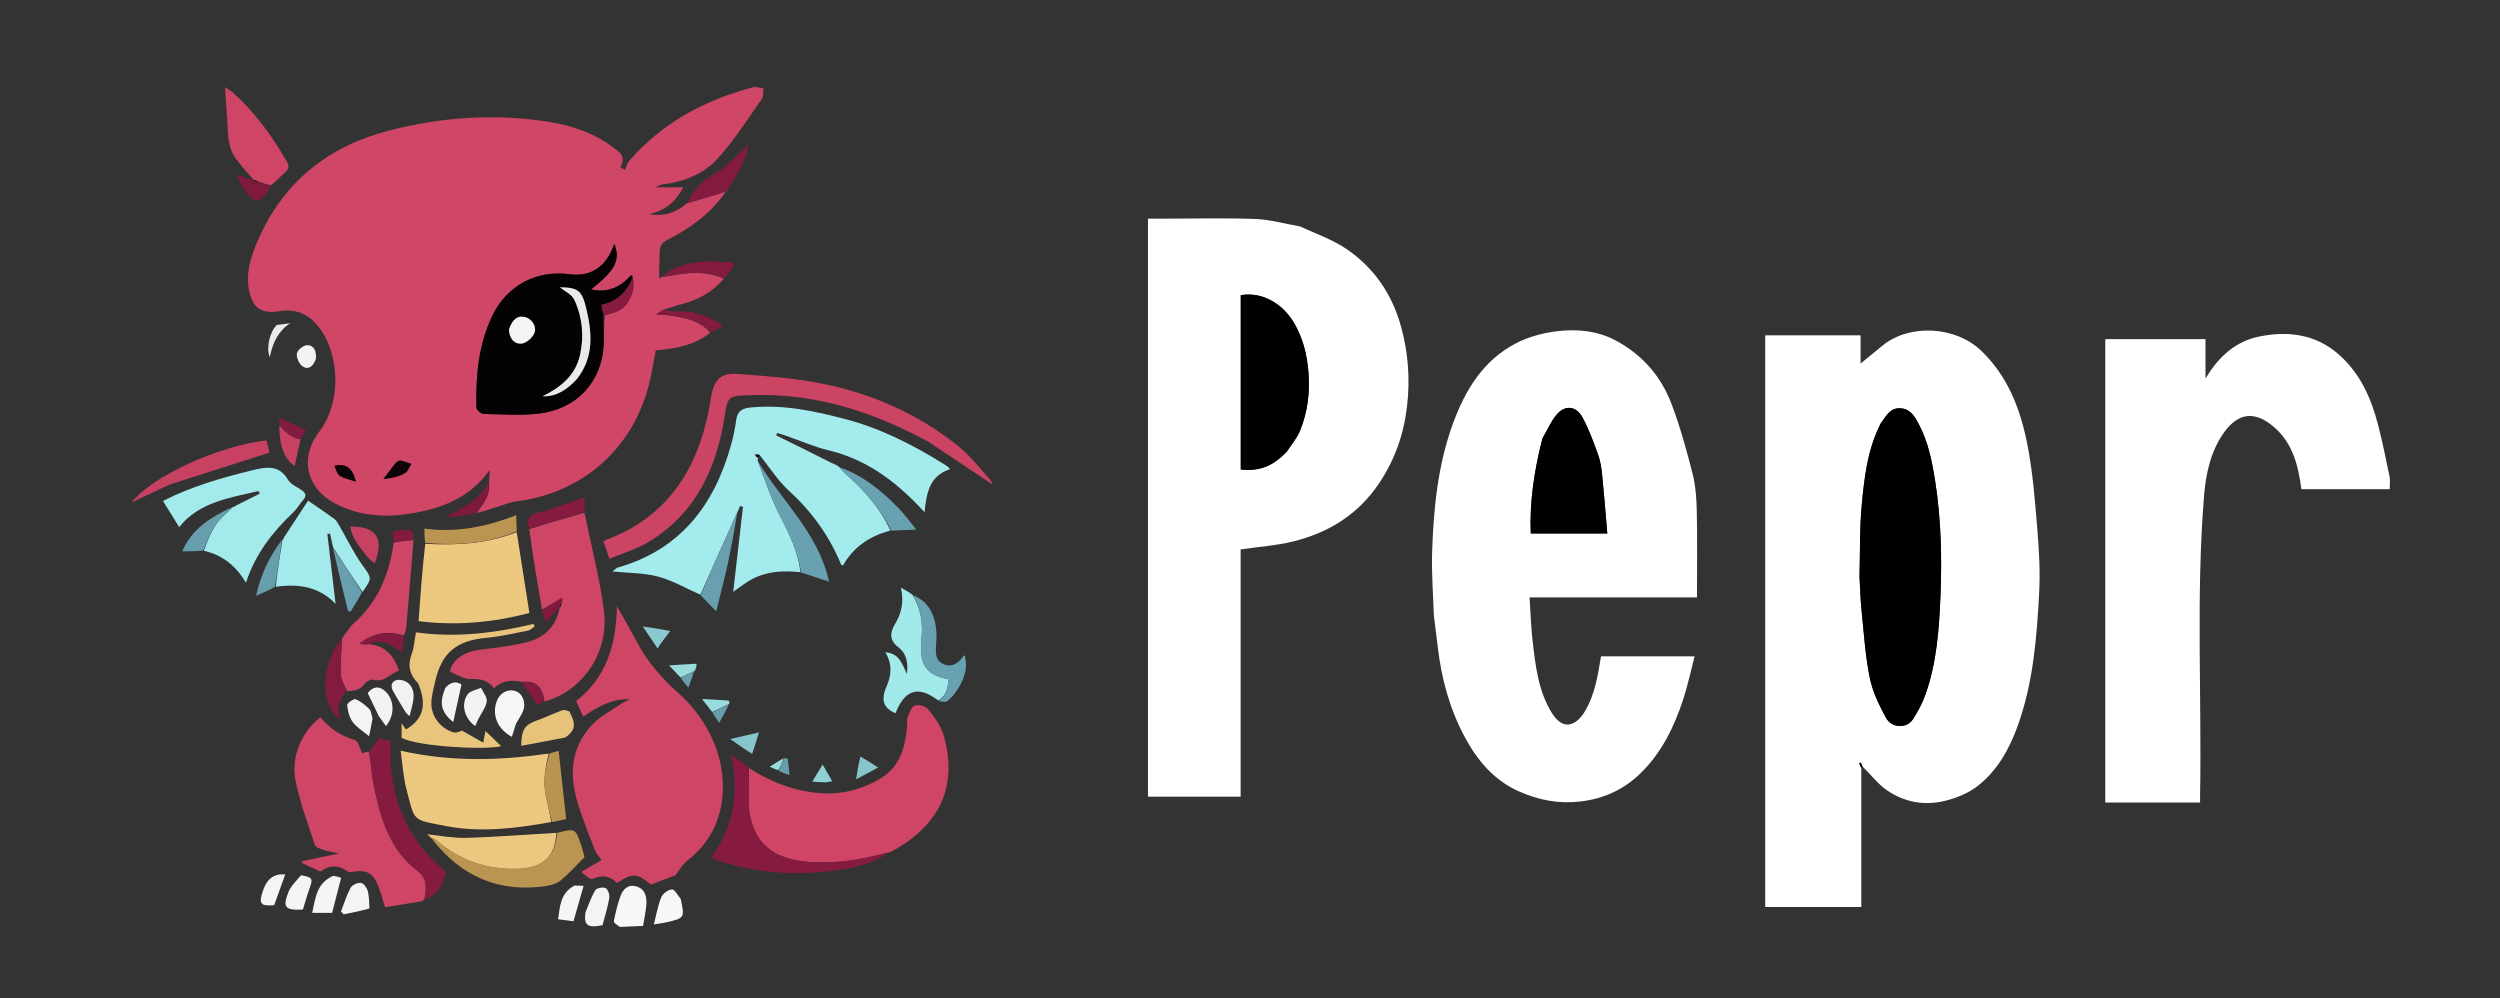 <svg version="1.1" id="Layer_1" xmlns="http://www.w3.org/2000/svg" xmlns:xlink="http://www.w3.org/1999/xlink" x="0px" y="0px"
	 width="100%" viewBox="0 0 1292 516"  xml:space="preserve">
<rect x="0" y="0" width="1292" height="516" fill="#333333" stroke="none"/>
<path fill="#D04667" opacity="1" stroke="none"
	d="
M252.764,248.812
	C252.858,247.16 252.951,245.508 253.101,242.861
	C242.672,257.563 227.917,262.868 211.991,265.43
	C198.625,267.581 185.426,266.646 173.095,260.153
	C158.21,252.314 154.691,236.371 164.963,223.14
	C176.496,208.285 176.018,182.533 163.934,168.024
	C158.806,161.866 152.254,159.561 144.382,160.816
	C135.023,162.309 130.602,159.262 128.711,150.021
	C126.918,141.263 129.506,133.168 132.818,125.307
	C145.773,94.552 169.236,75.676 201.009,67.475
	C228.303,60.429 256.179,58.496 284.198,63.092
	C295.947,65.019 307.083,68.792 316.793,76.074
	C320.211,78.637 323.751,80.922 320.549,86.296
	C321.342,86.8 322.136,87.305 322.929,87.809
	C323.694,86.196 324.143,84.309 325.271,83.013
	C342.365,63.376 364.235,51.687 389.093,45.137
	C390.764,44.697 392.759,45.485 394.603,45.702
	C394.323,47.565 394.637,49.847 393.666,51.223
	C386.401,61.515 379.587,72.261 371.226,81.606
	C364.024,89.655 353.937,93.846 342.983,95.231
	C341.578,95.409 340.21,95.884 338.938,96.824
	C343.383,96.824 347.828,96.824 353.066,96.824
	C349.26,104.165 344.024,108.804 335.437,110.585
	C343.31,112.14 349.156,109.87 355.008,105.09
	C362.188,102.981 368.655,101.003 375.122,99.024
	C367.519,110.09 357.047,117.764 345.292,123.765
	C342.24,125.322 340.818,126.97 340.894,130.496
	C340.989,134.912 340.4,139.342 340.719,143.775
	C341.557,143.525 341.782,143.264 342.007,143.004
	C342.007,143.004 342,143 342.428,143.037
	C344.327,142.852 345.812,142.7 347.266,142.399
	C356.356,140.516 365.349,140.113 374.089,144.008
	C368.527,150.533 361.531,154.705 353.265,156.893
	C350.068,157.738 346.947,158.871 343.083,160.02
	C341.662,160.705 340.949,161.243 339.141,162.607
	C342.325,162.774 344.257,162.715 346.137,163.001
	C353.856,164.176 361.568,165.434 366.984,171.98
	C358.801,178.503 349.036,180.215 338.899,181.073
	C337.626,187.443 336.718,193.833 335.052,200.02
	C326.235,232.776 300.243,255.064 266.552,259.162
	C263.961,259.477 261.444,260.506 258.927,261.31
	C254.819,262.62 250.74,264.017 246.383,265.115
	C250.016,260.203 253.679,255.456 252.764,248.812
M327.002,143.29
	C326.914,142.984 326.896,142.62 326.708,142.398
	C326.606,142.277 326.096,142.292 325.974,142.428
	C320.518,148.516 314.004,151.468 305.444,149.577
	C318.116,139.522 320.738,134.298 317.448,126.017
	C313.685,137.543 305.554,143.177 294.748,141.747
	C277.334,139.442 262.175,147.299 254.525,163.041
	C247.215,178.082 245.848,194.296 246.234,210.708
	C246.26,211.852 248.636,213.877 249.953,213.905
	C259.718,214.108 269.618,214.878 279.235,213.624
	C296.627,211.355 308.833,199.464 311.495,182.892
	C312.537,176.407 311.763,169.63 312.609,162.942
	C314.961,162.185 317.441,161.689 319.641,160.618
	C325.211,157.908 328.697,149.727 327.002,143.29
M204.626,239.038
	C202.464,241.875 200.301,244.713 198.139,247.55
	C202.608,247.138 206.11,246.251 209.17,244.563
	C210.716,243.711 211.463,241.409 212.571,239.762
	C210.73,239.149 208.912,238.451 207.036,237.98
	C206.523,237.851 205.839,238.407 204.626,239.038
M172.708,240.902
	C173.675,242.629 174.231,245.011 175.703,245.931
	C178.051,247.399 181.008,247.895 183.907,248.87
	C182.064,241.787 179.103,239.507 172.708,240.902
M320.226,87.474
	C320.441,87.488 320.655,87.502 320.87,87.515
	C320.771,87.384 320.671,87.254 320.226,87.474
z"/>
<path fill="#FFFFFF" opacity="1" stroke="none"
	d="
M961.919,397.075
	C961.919,420.872 961.919,444.669 961.919,468.732
	C945.341,468.732 928.939,468.732 912.268,468.732
	C912.268,370.36 912.268,271.977 912.268,173.298
	C928.597,173.298 945,173.298 961.544,173.298
	C961.544,179.02 961.544,184.834 961.544,187.883
	C964.176,185.731 968.523,182.182 972.865,178.626
	C986.877,167.151 1010.635,168.601 1023.762,181.142
	C1037.771,194.523 1044.209,211.648 1047.768,229.82
	C1050.577,244.162 1051.673,258.878 1052.888,273.481
	C1053.791,284.349 1054.416,295.342 1053.844,306.21
	C1052.635,329.229 1050.828,352.225 1043.053,374.269
	C1038.64,386.779 1032.414,398.18 1021.863,406.331
	C1017.216,409.921 1011.23,412.352 1005.473,413.806
	C994.701,416.524 984.123,414.682 974.971,408.266
	C970.514,405.142 967.048,400.603 962.662,396.224
	C962.028,395.202 961.866,394.661 961.703,394.12
	C961.41,394.224 961.118,394.328 960.825,394.432
	C961.19,395.313 961.554,396.194 961.919,397.075
M961,298.494
	C961.333,304.075 961.468,309.677 962.04,315.234
	C963.239,326.893 963.962,338.669 966.258,350.121
	C967.704,357.331 971.087,364.344 974.64,370.88
	C977.67,376.455 985.457,376.616 988.636,371.663
	C991.129,367.779 993.363,363.601 994.926,359.269
	C1000.902,342.72 1002.116,325.288 1002.827,307.974
	C1003.638,288.215 1003.176,268.426 1000.106,248.758
	C998.505,238.506 996.54,228.478 991.65,219.249
	C989.624,215.425 987.498,211.473 982.445,211.018
	C976.779,210.507 974.76,215.098 972.073,218.685
	C971.601,219.314 971.36,220.116 971.015,220.839
	C964.989,233.466 963.467,247.186 962.173,260.783
	C961.016,272.948 961.333,285.253 961,298.494
z"/>
<path fill="#FFFFFF" opacity="1" stroke="none"
	d="
M671.839,117.016
	C680.174,120.857 688.693,123.799 695.885,128.691
	C710.016,138.303 719.337,151.894 723.965,168.445
	C727.737,181.933 728.786,195.542 727.2,209.62
	C725.53,224.435 720.839,237.743 712.541,250.019
	C701.737,266.002 686.461,275.389 668.14,279.858
	C659.497,281.966 650.488,282.575 641.154,283.934
	C641.154,325.968 641.154,368.707 641.154,411.722
	C625.027,411.722 609.289,411.722 593.275,411.722
	C593.275,312.359 593.275,212.962 593.275,113.001
	C596.473,113.001 599.745,113.001 603.018,113.001
	C618.349,113.001 633.697,112.58 649.005,113.181
	C656.516,113.475 663.952,115.666 671.839,117.016
M665.012,233.48
	C667.34,229.844 670.281,226.456 671.875,222.522
	C675.782,212.878 677.047,202.849 676.195,192.297
	C675.476,183.393 673.472,175.224 669.101,167.477
	C663.002,156.667 651.932,150.623 641.223,152.579
	C641.223,182.614 641.223,212.649 641.223,242.663
	C651.015,243.543 657.319,241.169 665.012,233.48
z"/>
<path fill="#FFFFFF" opacity="1" stroke="none"
	d="
M741.001,317.897
	C740.667,306.837 739.778,296.235 740.115,285.672
	C740.841,262.899 743.024,240.289 750.984,218.645
	C757.325,201.404 766.573,186.236 783.326,177.482
	C789.698,174.152 797.135,172.137 804.304,171.227
	C814.872,169.885 825.587,170.881 835.241,176.08
	C848.778,183.371 858.458,194.518 863.843,208.75
	C868.254,220.406 871.593,232.512 874.675,244.606
	C876.271,250.868 876.763,257.526 876.901,264.023
	C877.214,278.764 876.999,293.517 876.999,308.721
	C848.881,308.721 819.818,308.721 790.484,308.721
	C791.01,316.611 791.2,324.068 792.067,331.445
	C793.57,344.244 794.991,357.15 802.011,368.47
	C808.198,378.448 815.104,374.407 819.195,367.433
	C824.304,358.723 825.761,349.068 827.405,339.197
	C843.097,339.197 858.863,339.197 875.765,339.197
	C873.778,346.824 872.246,354.171 869.934,361.263
	C865.288,375.513 858.833,388.858 847.933,399.524
	C839.357,407.917 829.179,412.678 817.057,414.172
	C805.693,415.573 795.281,413.533 785.044,409.019
	C772.148,403.334 763.585,393.1 757.15,381.208
	C749.193,366.502 744.856,350.505 742.985,333.866
	C742.403,328.692 741.666,323.536 741.001,317.897
M797.03,226.765
	C792.937,242.874 790.431,259.157 791.102,275.693
	C804.373,275.693 817.101,275.693 830.656,275.693
	C829.748,265.206 828.977,255.085 827.942,244.99
	C827.582,241.482 826.97,237.894 825.768,234.6
	C823.423,228.177 821.056,221.677 817.809,215.691
	C814.59,209.756 808.863,209.165 804.544,214.197
	C801.585,217.643 799.763,222.066 797.03,226.765
z"/>
<path fill="#FFFFFF" opacity="1" stroke="none"
	d="
M1088,407.933
	C1088,330.144 1088,252.849 1088,175.277
	C1105.308,175.277 1122.378,175.277 1139.798,175.277
	C1139.798,181.642 1139.798,188.052 1139.798,195.685
	C1146.7,184.01 1155.636,176.294 1167.799,173.868
	C1182.341,170.968 1196.428,172.65 1208.228,182.799
	C1219.469,192.468 1225.323,205.39 1228.945,219.395
	C1231.241,228.275 1233.068,237.281 1234.918,246.269
	C1235.337,248.302 1234.98,250.496 1234.98,252.804
	C1219.534,252.804 1204.445,252.804 1189.38,252.804
	C1187.711,240.6 1184.95,229.067 1175.164,220.66
	C1164.892,211.835 1156.472,213.714 1149.492,223.349
	C1142.59,232.877 1140.016,244.454 1139.067,256.081
	C1134.844,307.851 1137.91,359.732 1137.001,411.556
	C1136.984,412.528 1136.999,413.5 1136.999,414.735
	C1120.668,414.735 1104.598,414.735 1088,414.735
	C1088,412.636 1088,410.531 1088,407.933
z"/>
<path fill="#CF4566" opacity="1" stroke="none"
	d="
M300.396,450.645
	C304.338,448.232 308.028,446.097 310.918,444.425
	C309.979,443.073 308.195,441.284 307.336,439.127
	C304.446,431.871 301.712,424.542 299.237,417.135
	C294.191,402.031 294.3,387.333 305.597,374.957
	C309.947,370.191 316.154,367.103 321.584,363.35
	C322.729,362.558 324.172,362.197 325.347,361.321
	C316.296,361.128 308.798,365.132 301.411,370.404
	C300.134,367.579 298.994,365.058 297.743,362.292
	C313.323,350.094 318.477,333.379 318.814,313.184
	C322.746,320.237 326.051,325.936 329.136,331.752
	C334.603,342.056 342.13,350.676 350.769,358.356
	C370.159,375.593 378.283,401.557 370.903,423.223
	C367.857,432.166 362.411,439.281 354.883,445.011
	C352.681,446.687 351.305,449.451 349.042,452.372
	C345.956,453.538 341.536,455.208 336.444,457.132
	C329.159,451.223 327.023,451 318.867,456.295
	C315.272,452.728 311.274,451.942 306.283,454.205
	C304.997,454.788 302.23,452.105 300.396,450.645
z"/>
<path fill="#A3EBEC" opacity="1" stroke="none"
	d="
M361.947,307.352
	C354.713,304.151 347.724,300.05 340.177,298.007
	C332.912,296.04 325.071,296.2 316.483,295.323
	C317.979,294.211 318.525,293.531 319.208,293.336
	C351.642,284.09 369.143,261.04 377.821,229.888
	C378.977,225.736 379.885,221.477 380.444,217.206
	C381.023,212.788 383.205,211.074 387.597,210.623
	C404.503,208.889 420.722,212.356 436.865,216.588
	C455.217,221.399 471.878,229.94 487.89,239.889
	C488.732,240.412 489.545,240.991 490.324,241.604
	C490.557,241.788 490.629,242.176 490.816,242.554
	C480.291,245.942 478.867,254.847 477.787,264.662
	C476.567,263.379 475.647,262.401 474.717,261.434
	C461.706,247.901 447.033,237.228 428.309,232.754
	C420.764,230.952 413.557,227.741 406.189,225.191
	C404.683,224.669 403.147,224.238 401.624,223.766
	C401.447,224.175 401.27,224.585 401.094,224.995
	C410.499,229.611 419.904,234.226 429.754,239.236
	C430.527,239.708 430.856,239.786 431.184,239.864
	C431.924,240.183 432.664,240.503 433.678,241.341
	C435.109,242.995 436.223,244.18 437.433,245.256
	C446.751,253.538 454.976,262.671 460.146,274.205
	C449.614,277.009 441.076,282.55 435.678,292.253
	C435.214,292.03 434.772,291.965 434.685,291.754
	C428.582,276.929 419.502,264.351 407.603,253.5
	C402.028,248.416 397.879,241.768 392.702,235.296
	C391.566,234.814 390.812,234.864 390.075,235.174
	C390.344,235.646 390.597,235.859 391.019,236.202
	C391.188,236.332 391.605,236.419 391.605,236.419
	C391.672,236.77 391.739,237.121 391.572,237.953
	C395.281,248.009 398.579,257.92 403.348,267.064
	C408.133,276.237 412.469,285.35 413.664,295.716
	C405.301,294.843 397.007,295.101 389.364,298.946
	C385.454,300.913 381.999,303.784 378.921,305.855
	C380.548,291.702 382.265,276.772 383.981,261.842
	C383.434,261.751 382.886,261.66 382.339,261.569
	C382.091,262.405 381.842,263.24 381.157,264.583
	C374.462,279.177 368.204,293.264 361.947,307.352
z"/>
<path fill="#D04566" opacity="1" stroke="none"
	d="
M460.959,439.935
	C460.489,440.211 460.018,440.487 459.043,440.556
	C444.518,444.485 430.442,446.8 415.618,445.182
	C399.645,443.438 389.961,435.892 387.402,420.323
	C386.551,415.143 387.053,409.738 386.983,404.435
	C386.95,401.926 387.028,399.415 387.056,396.905
	C397.212,403.559 408.238,407.955 420.307,409.547
	C432.788,411.193 444.444,408.736 455.204,402.187
	C465.685,395.809 467.974,385.393 468.832,374.299
	C468.922,373.139 468.559,371.818 468.998,370.837
	C470.001,368.591 470.92,365.397 472.716,364.67
	C474.553,363.926 478.384,364.898 479.607,366.469
	C482.902,370.705 486.438,375.342 487.815,380.384
	C494.706,405.619 486.57,424.943 463.022,438.837
	C461.92,439.279 461.439,439.607 460.959,439.935
z"/>
<path fill="#CF4566" opacity="1" stroke="none"
	d="
M269.623,352.415
	C264.52,351.357 259.664,351.508 255.274,355.69
	C252.183,351.503 248.149,350.681 243.057,350.926
	C239.674,351.088 236.161,348.541 232.553,347.147
	C233.518,341.239 239.5,336.82 247.816,335.801
	C256.036,334.793 264.335,333.849 272.343,331.847
	C281.094,329.658 287.225,324.005 289.17,314.382
	C289.03,313.999 289.026,314.062 289.357,314.006
	C289.815,313.295 289.941,312.642 290.319,311.785
	C291.215,308.678 290.319,308.867 288.259,310.239
	C285.643,311.982 282.812,313.402 280.074,314.961
	C277.741,301.284 275.407,287.606 273.524,273.473
	C283.326,270.338 292.677,267.658 302.028,264.977
	C305.474,281.867 309.937,298.627 312.111,315.679
	C314.847,337.139 301.196,357.108 281.414,362.558
	C280.487,354.771 276.649,351.509 269.623,352.415
z"/>
<path fill="#CF4566" opacity="1" stroke="none"
	d="
M217.912,465.811
	C211.591,466.828 205.27,467.846 199.033,468.85
	C197.489,464.131 196.568,460.274 194.983,456.714
	C192.465,451.061 188.954,449.468 182.96,450.458
	C181.89,450.635 180.452,450.886 179.708,450.36
	C174.668,446.798 169.817,447.102 165.585,450.466
	C162.239,448.902 159.359,447.556 156.479,446.209
	C156.33,445.838 156.181,445.467 156.031,445.096
	C162.344,443.762 168.657,442.428 175.237,441.038
	C172.463,440.432 169.532,439.98 166.733,439.105
	C165.21,438.629 163.037,437.717 162.65,436.519
	C159.041,425.353 154.826,414.26 152.631,402.793
	C150.299,390.604 156.446,377.427 165.608,370.743
	C170.319,376.413 176.156,380.357 183.449,382.427
	C185.099,382.895 185.836,386.582 187.268,389.312
	C187.764,389.107 189.035,388.583 190.668,388.4
	C191.695,394.33 191.983,399.995 193.096,405.493
	C196.529,422.439 201.142,439.027 215.8,450.113
	C220.292,453.51 220.331,457.3 219.841,461.812
	C219.718,462.946 219.407,464.059 219.183,465.181
	C219.183,465.181 219.171,465.073 218.901,465.098
	C218.391,465.352 218.152,465.581 217.912,465.811
z"/>
<path fill="#EDC880" opacity="1" stroke="none"
	d="
M284.952,424.814
	C266.883,428.075 248.666,430.403 230.464,426.904
	C212.618,423.474 214.526,424.698 210.085,408.049
	C208.401,401.74 208.073,395.069 207.038,387.955
	C232.984,393.806 258.053,393.136 283.581,389.438
	C281.668,396.85 280.612,403.965 282.094,411.293
	C283.007,415.808 283.996,420.308 284.952,424.814
z"/>
<path fill="#CC4464" opacity="1" stroke="none"
	d="
M479.7,228.229
	C456.304,215.588 432.032,206.786 405.734,204.586
	C398.129,203.949 390.423,204.058 382.788,204.392
	C376.91,204.65 375.744,206.758 374.913,212.582
	C370.898,240.744 360.279,265.195 334.624,280.406
	C328.724,283.904 321.916,285.869 314.976,288.77
	C313.732,285.203 312.826,282.603 311.784,279.616
	C314.517,278.484 317.106,277.516 319.609,276.361
	C346.392,263.99 359.937,241.768 365.918,213.96
	C366.616,210.712 367.018,207.401 367.652,204.137
	C369.198,196.186 372.637,192.667 381.069,193.262
	C395.637,194.291 410.328,195.38 424.614,198.223
	C450.553,203.383 474.459,213.882 495.214,230.523
	C501.372,235.46 506.288,241.959 511.673,247.833
	C512.472,248.705 512.721,250.081 512.837,250.344
	C502.202,243.227 491.118,235.809 479.7,228.229
z"/>
<path fill="#EDC980" opacity="1" stroke="none"
	d="
M267.027,274.985
	C269.187,288.733 271.347,302.481 273.593,316.778
	C255.122,321.651 236.022,323.507 216.295,321.023
	C217.267,307.693 218.227,294.529 219.763,281.053
	C236.285,281.939 251.97,281.011 267.027,274.985
z"/>
<path fill="#A2EAEB" opacity="1" stroke="none"
	d="
M120.1,262.19
	C120.1,262.19 120.414,261.959 120.869,261.949
	C121.572,261.695 121.822,261.452 122.071,261.209
	C126.127,259.183 130.182,257.157 134.238,255.132
	C134.013,254.677 133.789,254.221 133.565,253.766
	C118.632,257.336 103.035,259.378 92.601,272.407
	C89.802,267.895 87.089,263.521 84.233,258.916
	C98.41,251.591 114.378,246.926 130.643,242.971
	C137.897,241.208 144.268,240.176 148.913,248.042
	C150.304,250.398 153.587,251.639 156.01,253.382
	C157.935,254.767 158.588,256.218 156.753,258.287
	C154.885,260.395 153.502,262.978 151.473,264.893
	C140.843,274.919 132.054,286.184 127.114,301.098
	C121.779,292.35 115.07,286.881 105.331,284.625
	C107.139,279.703 108.975,274.999 111.727,270.911
	C113.944,267.617 117.268,265.069 120.1,262.19
z"/>
<path fill="#CE4566" opacity="1" stroke="none"
	d="
M213.746,279.135
	C212.492,294.193 211.248,309.253 209.961,324.308
	C209.85,325.611 209.451,326.888 208.695,328.427
	C200.257,325.726 193.124,327.167 185.628,332.642
	C187.362,332.882 187.999,333.032 188.638,333.043
	C189.452,333.056 190.269,332.956 191.085,332.905
	C199.154,333.917 203.688,338.833 206.164,346.629
	C201.663,347.989 198.785,352.873 193.073,351.305
	C191.734,350.937 189.142,352.187 188.317,353.463
	C186.225,356.703 183.134,357.054 179.482,357.176
	C178.008,354.08 176.2,351.363 176.103,348.586
	C175.885,342.342 176.516,336.068 176.801,329.807
	C178.792,327.229 180.439,324.263 182.832,322.137
	C195.249,311.11 201.148,297.011 203.456,280.42
	C207.218,279.694 210.482,279.414 213.746,279.135
z"/>
<path fill="#A2EAEB" opacity="1" stroke="none"
	d="
M146.763,277.714
	C151.02,271.232 155.277,264.749 159.22,258.744
	C163.751,261.865 168.287,264.889 172.691,268.094
	C173.755,268.869 174.509,270.17 175.194,271.351
	C179.168,278.197 182.574,285.439 187.146,291.854
	C192.119,298.832 192.582,298.502 187.371,305.955
	C182.054,298.171 177.108,290.56 172.162,282.949
	C171.622,280.559 171.083,278.169 170.544,275.779
	C170.09,275.835 169.636,275.89 169.182,275.946
	C170.592,287.93 172.003,299.914 173.439,312.116
	C165.061,303.268 154.506,301.551 142.529,303.242
	C143.401,294.877 144.683,286.918 145.965,278.96
	C145.965,278.96 146.001,278.998 146.249,278.887
	C146.586,278.422 146.674,278.068 146.763,277.714
z"/>
<path fill="#E8C47D" opacity="1" stroke="none"
	d="
M216.107,353.185
	C211.597,348.584 210.556,343.799 212.766,337.963
	C214.037,334.606 214.202,330.831 214.946,326.803
	C235.6,329.649 255.765,327.261 275.754,322.421
	C275.946,322.852 276.138,323.283 276.33,323.714
	C275.207,324.459 274.17,325.64 272.948,325.88
	C265.794,327.285 258.643,328.971 251.407,329.628
	C235.882,331.035 228.231,337.258 224.855,352.352
	C224.028,356.052 222.938,359.814 222.932,363.55
	C222.92,370.566 228.013,376.786 234.734,378.569
	C235.864,378.868 237.305,377.993 238.794,377.611
	C241.772,379.294 245.446,381.371 249.738,383.798
	C250.33,380.661 250.739,378.493 250.878,377.756
	C253.458,380.247 256.509,383.194 259.023,385.621
	C250.378,387.778 215.948,385.758 207.536,381.333
	C207.536,379.235 207.536,377.117 207.536,373.798
	C208.709,375.458 209.245,376.217 209.787,376.974
	C218.756,371.702 220.799,364.373 216.107,353.185
z"/>
<path fill="#861A40" opacity="1" stroke="none"
	d="
M386.868,396.631
	C387.028,399.415 386.95,401.926 386.983,404.435
	C387.053,409.738 386.551,415.143 387.402,420.323
	C389.961,435.892 399.645,443.438 415.618,445.182
	C430.442,446.8 444.518,444.485 458.766,440.587
	C451.003,446.843 441.39,448.405 431.983,449.761
	C412.718,452.536 393.551,451.452 374.766,445.951
	C372.44,445.27 370.201,444.297 367.387,443.262
	C379.227,427.137 382.136,409.697 377.86,390.1
	C381.225,392.487 383.952,394.423 386.868,396.631
z"/>
<path fill="#A2E9EA" opacity="1" stroke="none"
	d="
M484.98,362.026
	C484.161,361.47 483.351,360.901 482.521,360.36
	C473.642,354.575 467.186,357.273 462.807,368.593
	C456.68,366.021 455.085,361.845 458.079,355.036
	C460.7,349.073 461.265,343.303 457.555,337.134
	C464.387,337.491 466.153,342.706 468.713,348.351
	C469.401,342.238 468.323,337.507 464.294,334.525
	C459.455,330.943 460.021,326.678 462.384,322.791
	C465.865,317.065 467.274,311.266 465.584,303.698
	C468.019,305.042 469.657,305.946 471.578,307.417
	C476.044,314.895 477.042,322.206 476.195,330.302
	C474.91,342.598 478.139,348.861 489.939,350.942
	C490.254,355.513 489.045,359.383 484.98,362.026
z"/>
<path fill="#861A41" opacity="1" stroke="none"
	d="
M219.547,465.189
	C219.407,464.059 219.718,462.946 219.841,461.812
	C220.331,457.3 220.292,453.51 215.8,450.113
	C201.142,439.027 196.529,422.439 193.096,405.493
	C191.983,399.995 191.695,394.33 191.012,388.306
	C192.823,385.55 194.652,383.228 195.967,381.558
	C197.959,382.054 199.655,382.477 201.847,383.023
	C200.453,410.253 209.47,433.584 230.738,450.786
	C229.196,454.349 228.332,457.698 226.438,460.297
	C224.906,462.399 222.133,463.597 219.547,465.189
z"/>
<path fill="#CE4565" opacity="1" stroke="none"
	d="
M131.093,92.947
	C127.917,89.186 124.439,85.635 121.635,81.614
	C117.088,75.095 117.941,67.285 117.291,59.877
	C116.895,55.353 116.668,50.814 116.283,45.041
	C118.378,46.474 119.468,47.058 120.364,47.858
	C131.805,58.057 140.618,70.307 148.252,83.499
	C149.58,85.794 149.386,87.308 147.364,89.051
	C144.977,91.107 142.892,93.513 140.069,95.786
	C137.496,95.205 135.531,94.605 133.314,93.733
	C132.378,93.284 131.692,93.108 131.023,92.964
	C131.04,92.996 131.093,92.947 131.093,92.947
z"/>
<path fill="#BA9552" opacity="1" stroke="none"
	d="
M287.883,430.445
	C297.336,428.03 297.371,428.019 300.452,437.093
	C301.238,439.409 301.731,441.824 302.044,443.004
	C297.495,447.533 293.913,451.601 289.78,454.998
	C287.773,456.648 284.807,457.54 282.152,457.926
	C257.77,461.471 238.217,452.898 223.227,433.512
	C224.225,433.517 225.038,433.788 225.637,434.306
	C237.598,444.639 251.511,449.444 267.256,448.98
	C280.557,448.588 286.957,442.786 287.883,430.445
z"/>
<path fill="#ECC77F" opacity="1" stroke="none"
	d="
M287.492,430.416
	C286.957,442.786 280.557,448.588 267.256,448.98
	C251.511,449.444 237.598,444.639 225.637,434.306
	C225.038,433.788 224.225,433.517 223.159,433.181
	C222.805,433.233 222.827,433.213 222.796,432.932
	C222.457,432.461 222.15,432.272 221.842,432.083
	C221.516,431.963 221.277,431.747 220.993,431.272
	C220.861,431.108 220.866,431.187 220.866,431.187
	C227.592,431.846 234.34,433.223 241.04,433.019
	C256.406,432.551 271.748,431.312 287.492,430.416
z"/>
<path fill="#68A1B0" opacity="1" stroke="none"
	d="
M413.938,295.842
	C412.469,285.35 408.133,276.237 403.348,267.064
	C398.579,257.92 395.281,248.009 391.595,238.223
	C403.861,258.79 422.957,275.45 428.459,300.609
	C423.394,298.96 418.803,297.465 413.938,295.842
z"/>
<path fill="#C74262" opacity="1" stroke="none"
	d="
M87.514,250.464
	C81.073,253.51 74.975,256.392 68.024,259.676
	C78.592,246.03 113.242,230.305 137.694,227.606
	C138.339,230.078 138.995,232.592 139.336,233.9
	C121.928,239.445 104.892,244.871 87.514,250.464
z"/>
<path fill="#68A1B0" opacity="1" stroke="none"
	d="
M485.147,362.312
	C489.045,359.383 490.254,355.513 489.939,350.942
	C478.139,348.861 474.91,342.598 476.195,330.302
	C477.042,322.206 476.044,314.895 471.866,307.623
	C480.078,310.96 483.258,317.906 483.932,326.314
	C484.157,329.113 483.784,331.959 483.679,334.783
	C483.55,338.24 483.807,341.559 487.535,343.203
	C491.344,344.882 494.312,343.306 496.835,340.5
	C497.373,339.901 497.645,339.061 498.579,338.677
	C500.466,345.931 497.891,351.84 494.134,357.369
	C492.842,359.271 491.23,361.091 489.387,362.428
	C488.47,363.093 486.699,362.579 485.147,362.312
z"/>
<path fill="#BA9552" opacity="1" stroke="none"
	d="
M267.075,274.546
	C251.97,281.011 236.285,281.939 219.831,280.623
	C219.324,278.237 219.324,275.969 219.324,273.168
	C235.819,275.424 251.19,272.254 266.769,266.298
	C266.917,269.571 267.02,271.839 267.075,274.546
z"/>
<path fill="#E6C27B" opacity="1" stroke="none"
	d="
M294.268,367.677
	C296.359,371.944 298.306,375.864 294.082,379.587
	C293.381,380.206 292.635,381.031 291.798,381.197
	C284.38,382.669 276.938,384.014 269.364,385.423
	C269.444,376.934 271.219,374.507 277.762,372.205
	C282.116,370.672 286.291,368.633 290.626,367.039
	C291.625,366.672 292.953,367.203 294.268,367.677
z"/>
<path fill="#68A1B0" opacity="1" stroke="none"
	d="
M460.6,274.237
	C454.976,262.671 446.751,253.538 437.433,245.256
	C436.223,244.18 435.109,242.995 433.924,241.52
	C445.989,245.693 455.674,253.668 464.51,262.76
	C467.599,265.937 470.191,269.597 473.545,273.689
	C468.791,273.91 464.922,274.09 460.6,274.237
z"/>
<path fill="#F8F8F8" opacity="1" stroke="none"
	d="
M320.282,479.027
	C318.907,478.019 317.081,476.861 317.231,476.086
	C318.077,471.724 319.148,467.365 320.632,463.179
	C321.967,459.413 324.747,456.761 329.069,458.162
	C333.365,459.554 334.364,463.397 334.036,467.441
	C333.756,470.894 333.009,474.308 332.344,478.533
	C328.598,478.702 324.671,478.879 320.282,479.027
z"/>
<path fill="#841A40" opacity="1" stroke="none"
	d="
M375.081,99.01
	C368.655,101.003 362.188,102.981 355.306,104.924
	C358.245,98.095 363.064,93.192 369.931,89.338
	C376.234,85.801 381.177,79.841 386.877,74.81
	C385.262,83.143 381.196,90.507 376.078,97.929
	C375.365,98.496 375.182,98.784 374.999,99.073
	C374.999,99.073 375.04,98.995 375.081,99.01
z"/>
<path fill="#B99451" opacity="1" stroke="none"
	d="
M285.348,424.843
	C283.996,420.308 283.007,415.808 282.094,411.293
	C280.612,403.965 281.668,396.85 283.998,389.464
	C285.87,388.674 287.757,388.278 288.716,388.076
	C290.009,399.859 291.261,411.26 292.579,423.259
	C291.138,423.599 288.441,424.236 285.348,424.843
z"/>
<path fill="#68A0AF" opacity="1" stroke="none"
	d="
M362.088,307.639
	C368.204,293.264 374.462,279.177 381.019,264.941
	C379.617,273.552 378.069,282.344 376.17,291.06
	C374.371,299.319 372.203,307.498 370.148,315.913
	C367.667,313.411 364.948,310.668 362.088,307.639
z"/>
<path fill="#F7F7F7" opacity="1" stroke="none"
	d="
M266.707,373.945
	C265.86,376.443 265.206,378.61 264.544,380.799
	C257.189,376.844 254.128,369.676 256.653,362.522
	C258.212,358.104 262.33,355.84 266.422,357.153
	C270.092,358.33 272.04,363.317 270.266,367.563
	C269.382,369.679 268.036,371.603 266.707,373.945
z"/>
<path fill="#831A3F" opacity="1" stroke="none"
	d="
M176.516,329.992
	C176.516,336.068 175.885,342.342 176.103,348.586
	C176.2,351.363 178.008,354.08 179.063,357.248
	C175.147,361.549 173.473,366.05 176.13,372.122
	C165.09,364.178 165.557,343.938 176.516,329.992
z"/>
<path fill="#861A41" opacity="1" stroke="none"
	d="
M302.066,264.538
	C292.677,267.658 283.326,270.338 273.57,273.053
	C271.814,267.872 273.802,265.786 279.16,264.57
	C286.764,262.844 294.052,259.727 302.105,256.991
	C302.105,259.556 302.105,261.827 302.066,264.538
z"/>
<path fill="#F4F4F4" opacity="1" stroke="none"
	d="
M302.578,471.496
	C304.287,467.355 305.57,463.412 307.698,459.994
	C308.388,458.885 311.77,458.306 313.042,459.03
	C314.281,459.734 315.143,462.543 314.86,464.206
	C314.063,468.89 312.593,473.459 311.365,478.161
	C303.712,479.702 301.544,478.217 302.578,471.496
z"/>
<path fill="#F7F7F7" opacity="1" stroke="none"
	d="
M351.771,464.531
	C353.888,474.413 353.892,474.429 344.31,476.68
	C342.705,477.057 341.05,477.225 337.923,477.732
	C339.237,472.627 339.986,467.964 341.737,463.714
	C342.518,461.818 345.227,459.817 347.222,459.636
	C348.545,459.516 350.153,462.542 351.771,464.531
z"/>
<path fill="#F5F5F5" opacity="1" stroke="none"
	d="
M172.28,452.602
	C173.993,452.929 175.363,453.343 176.307,453.629
	C174.696,459.881 173.203,465.675 171.634,471.768
	C168.518,471.768 165.292,471.768 161.34,471.768
	C163.064,463.988 163.627,456.3 172.28,452.602
z"/>
<path fill="#831A3F" opacity="1" stroke="none"
	d="
M374.389,143.857
	C365.349,140.113 356.356,140.516 347.266,142.399
	C345.812,142.7 344.327,142.852 342.429,143.04
	C348.032,137.477 355.625,135.892 363.325,135.201
	C368.441,134.741 373.66,135.429 378.833,135.603
	C379.041,136.107 379.248,136.611 379.456,137.116
	C377.867,139.312 376.278,141.509 374.389,143.857
z"/>
<path fill="#F4F4F4" opacity="1" stroke="none"
	d="
M192.52,371.423
	C191.924,374.915 191.245,378.02 190.71,380.462
	C187.61,377.86 184.339,375.937 182.272,373.127
	C180.514,370.738 179.727,367.37 179.419,364.343
	C179.326,363.434 182.766,360.988 183.747,361.375
	C186.393,362.42 188.808,364.39 190.867,366.442
	C191.895,367.467 191.945,369.474 192.52,371.423
z"/>
<path fill="#F5F5F5" opacity="1" stroke="none"
	d="
M190.944,469.486
	C186.423,470.779 182.011,471.648 177.599,472.517
	C177.137,472.051 176.675,471.585 176.212,471.118
	C177.821,466.982 179.103,462.669 181.205,458.801
	C182,457.337 184.761,456.094 186.486,456.254
	C187.819,456.378 189.541,458.674 190.009,460.313
	C190.805,463.102 190.751,466.134 190.944,469.486
z"/>
<path fill="#F3F3F3" opacity="1" stroke="none"
	d="
M246.954,372.11
	C246.444,373.375 246.034,374.274 245.621,375.181
	C240.132,371.629 237.971,363.904 241.676,358.819
	C243.011,356.987 246.234,356.53 248.595,355.446
	C249.673,357.819 251.918,360.391 251.556,362.518
	C251.005,365.755 248.646,368.684 246.954,372.11
z"/>
<path fill="#F5F5F5" opacity="1" stroke="none"
	d="
M155.525,452.36
	C161.474,453.323 161.818,453.988 160.07,458.801
	C158.777,462.358 157.788,466.024 156.619,469.784
	C156.517,469.833 156.227,470.087 155.927,470.099
	C147.337,470.426 145.933,468.828 149.075,460.992
	C150.335,457.847 153.089,455.301 155.525,452.36
z"/>
<path fill="#68A0AF" opacity="1" stroke="none"
	d="
M172.092,283.359
	C177.108,290.56 182.054,298.171 187.073,306.151
	C185.173,309.682 183.2,312.844 181.227,316.006
	C180.769,315.928 180.311,315.85 179.853,315.772
	C177.243,305.104 174.632,294.436 172.092,283.359
z"/>
<path fill="#C74262" opacity="1" stroke="none"
	d="
M190.533,288.534
	C186.377,283.412 182.161,278.727 180.941,272.184
	C194.442,271.79 198.68,278.219 193.659,291.154
	C192.62,290.309 191.696,289.557 190.533,288.534
z"/>
<path fill="#669EAC" opacity="1" stroke="none"
	d="
M119.739,262.147
	C117.268,265.069 113.944,267.617 111.727,270.911
	C108.975,274.999 107.139,279.703 104.967,284.534
	C101.73,284.926 98.433,284.926 94.21,284.926
	C99.242,272.978 109.1,267.316 119.739,262.147
z"/>
<path fill="#F5F5F5" opacity="1" stroke="none"
	d="
M296.815,457.684
	C298.724,457.646 300.284,457.742 301.602,457.822
	C299.826,464.038 298.176,469.816 296.372,476.131
	C294.151,475.836 291.589,475.497 288.392,475.073
	C289.451,468.233 289.619,461.571 296.815,457.684
z"/>
<path fill="#F3F3F3" opacity="1" stroke="none"
	d="
M195.785,370.135
	C193.775,365.994 191.949,362.179 190.031,358.171
	C192.637,354.853 195.72,354.326 198.815,356.99
	C203.91,361.376 204.245,369.492 199.471,375.247
	C198.29,373.634 197.13,372.048 195.785,370.135
z"/>
<path fill="#F2F2F2" opacity="1" stroke="none"
	d="
M209.807,368.382
	C207.443,364.429 205.168,360.849 203.123,357.144
	C201.255,353.761 203.131,350.914 207.002,351.377
	C211.294,351.891 213.513,355.301 213.73,358.907
	C213.952,362.575 212.458,366.347 211.715,370.073
	C211.143,369.615 210.57,369.157 209.807,368.382
z"/>
<path fill="#669EAC" opacity="1" stroke="none"
	d="
M145.642,279.068
	C144.683,286.918 143.401,294.877 142.124,303.256
	C139.113,304.983 136.097,306.289 132.346,307.912
	C134.675,297.052 139.173,287.759 145.642,279.068
z"/>
<path fill="#F3F3F3" opacity="1" stroke="none"
	d="
M230.191,355.396
	C232.862,352.485 235.575,351.888 238.501,353.726
	C237.048,360.339 235.669,366.614 234.217,373.218
	C227.831,367.861 226.886,363.472 230.191,355.396
z"/>
<path fill="#F4F4F4" opacity="1" stroke="none"
	d="
M144.391,451.92
	C145.689,451.884 146.639,451.884 147.413,451.884
	C145.478,457.278 143.619,462.463 141.713,467.776
	C134.644,468.441 133.539,467.143 135.907,460.332
	C137.304,456.313 139.288,452.762 144.391,451.92
z"/>
<path fill="#C74262" opacity="1" stroke="none"
	d="
M155.317,226.993
	C154.299,231.648 153.281,236.302 152.305,240.768
	C147.296,237.808 144.088,230.1 144.415,219.712
	C147.295,223.322 150.508,226.272 155.317,226.993
z"/>
<path fill="#831A3F" opacity="1" stroke="none"
	d="
M367.301,171.862
	C361.568,165.434 353.856,164.176 346.137,163.001
	C344.257,162.715 342.325,162.774 339.141,162.607
	C340.949,161.243 341.662,160.705 342.726,160.113
	C345.081,160.361 347.096,160.982 349.087,160.911
	C357.208,160.623 364.828,162.107 373.508,168.36
	C371.545,169.488 369.582,170.616 367.301,171.862
z"/>
<path fill="#7F193D" opacity="1" stroke="none"
	d="
M133.566,94.005
	C135.531,94.605 137.496,95.205 139.783,95.958
	C139.411,97.212 138.813,98.387 138.008,99.399
	C133.542,105.016 131.955,105.132 127.344,99.551
	C125.184,96.937 123.619,93.831 122.475,90.188
	C125.1,91.199 127.725,92.209 130.721,93.083
	C131.093,92.947 131.04,92.996 131.173,93.317
	C132.06,93.76 132.813,93.883 133.566,94.005
z"/>
<path fill="#831A3F" opacity="1" stroke="none"
	d="
M191.097,332.543
	C190.269,332.956 189.452,333.056 188.638,333.043
	C187.999,333.032 187.362,332.882 185.628,332.642
	C193.124,327.167 200.257,325.726 208.561,328.803
	C208.555,331.483 208.192,334.035 207.748,337.155
	C202.405,333.605 197.569,329.833 191.097,332.543
z"/>
<path fill="#7F193D" opacity="1" stroke="none"
	d="
M252.525,249.047
	C253.679,255.456 250.016,260.203 245.969,265.214
	C241.288,266.19 236.755,266.805 232.221,267.42
	C232.038,267.049 231.854,266.678 231.671,266.307
	C239.832,262.11 248.312,258.279 252.525,249.047
z"/>
<path fill="#F3F3F3" opacity="1" stroke="none"
	d="
M163.237,185.476
	C162.042,189.108 159.609,191.312 156.541,189.467
	C154.694,188.355 153.136,184.887 153.408,182.725
	C153.625,180.998 156.8,178.394 158.67,178.388
	C162.4,178.376 163.598,181.565 163.237,185.476
z"/>
<path fill="#86C5CC" opacity="1" stroke="none"
	d="
M388.74,389.537
	C385.223,387.494 381.929,385.162 377.351,381.922
	C383.066,380.617 387.224,379.668 392.23,378.524
	C390.936,382.767 389.949,386.008 388.74,389.537
z"/>
<path fill="#89C9CF" opacity="1" stroke="none"
	d="
M339.33,324.846
	C341.801,325.272 343.86,325.646 346.401,326.108
	C344.423,328.699 342.81,330.784 341.231,332.895
	C340.833,333.427 340.544,334.041 339.879,335.171
	C337.2,331.188 335.041,327.981 332.2,323.759
	C335.205,324.222 337.061,324.508 339.33,324.846
z"/>
<path fill="#EAEAEA" opacity="1" stroke="none"
	d="
M143.071,167.945
	C145.623,167.599 147.788,167.319 149.952,167.039
	C143.656,171.254 140.944,177.225 139.443,184.499
	C137.397,180.156 139.367,171.453 143.071,167.945
z"/>
<path fill="#831A3F" opacity="1" stroke="none"
	d="
M155.559,226.766
	C150.508,226.272 147.295,223.322 144.472,219.282
	C144.283,218.208 144.377,217.284 144.501,216.076
	C149.057,218.134 153.3,220.05 158.029,222.186
	C157.35,223.513 156.576,225.026 155.559,226.766
z"/>
<path fill="#86C5CC" opacity="1" stroke="none"
	d="
M444.682,390.987
	C447.701,392.732 450.329,394.411 453.834,396.649
	C450.077,398.669 446.934,400.359 442.439,402.777
	C443.209,397.846 443.75,394.383 444.682,390.987
z"/>
<path fill="#831A3F" opacity="1" stroke="none"
	d="
M269.789,352.701
	C276.649,351.509 280.487,354.771 281.039,362.534
	C279.584,363.577 278.152,364.222 277.665,364.441
	C274.873,360.293 272.414,356.64 269.789,352.701
z"/>
<path fill="#99DCDE" opacity="1" stroke="none"
	d="
M368.04,367.982
	C366.481,365.969 364.923,363.956 362.816,361.234
	C367.999,361.518 372.203,361.711 376.396,362.04
	C376.787,362.071 377.111,362.964 376.883,363.771
	C373.546,365.385 370.793,366.683 368.04,367.982
z"/>
<path fill="#99DCDE" opacity="1" stroke="none"
	d="
M351.76,350.186
	C350.092,348.429 348.424,346.673 345.774,343.881
	C351.215,343.523 355.485,343.228 359.759,343.02
	C359.915,343.012 360.113,343.866 359.85,344.798
	C359.245,345.819 359.083,346.36 358.921,346.901
	C358.921,346.901 359.003,346.952 358.597,346.961
	C356.048,348.042 353.904,349.114 351.76,350.186
z"/>
<path fill="#841A40" opacity="1" stroke="none"
	d="
M213.821,278.695
	C210.482,279.414 207.218,279.694 203.525,280.012
	C203.096,278.261 203.096,276.471 203.096,274.811
	C212.628,272.88 213.615,273.222 213.821,278.695
z"/>
<path fill="#8FD1D6" opacity="1" stroke="none"
	d="
M426.717,404.312
	C424.372,404.244 422.405,404.122 419.76,403.957
	C421.611,400.929 423.175,398.369 425.154,395.132
	C427,398.361 428.44,400.88 430.076,403.742
	C428.92,403.942 428.007,404.1 426.717,404.312
z"/>
<path fill="#7F193D" opacity="1" stroke="none"
	d="
M280.06,315.337
	C282.812,313.402 285.643,311.982 288.259,310.239
	C290.319,308.867 291.215,308.678 290.025,311.914
	C289.329,312.851 289.178,313.457 289.026,314.062
	C289.026,314.062 289.03,313.999 289.061,313.999
	C286.877,316.337 284.662,318.675 281.884,321.608
	C281.086,319.05 280.566,317.381 280.06,315.337
z"/>
<path fill="#669EAC" opacity="1" stroke="none"
	d="
M368.137,368.305
	C370.793,366.683 373.546,365.385 376.649,364.039
	C375.308,367.029 373.618,370.066 371.679,373.549
	C370.249,371.506 369.242,370.067 368.137,368.305
z"/>
<path fill="#669EAC" opacity="1" stroke="none"
	d="
M405.389,391.719
	C406.003,391.914 407.115,392.039 407.154,392.316
	C407.52,394.905 407.703,397.52 407.982,400.608
	C405.702,399.825 404.003,399.242 402.412,398.231
	C403.477,395.774 404.433,393.747 405.389,391.719
z"/>
<path fill="#669EAC" opacity="1" stroke="none"
	d="
M351.885,350.509
	C353.904,349.114 356.048,348.042 358.549,346.954
	C357.989,349.398 357.07,351.858 355.747,355.404
	C354.026,353.299 353.018,352.065 351.885,350.509
z"/>
<path fill="#99DCDE" opacity="1" stroke="none"
	d="
M405.011,391.789
	C404.433,393.747 403.477,395.774 402.187,397.969
	C400.715,397.612 399.578,397.088 397.763,396.252
	C400.389,394.574 402.511,393.217 405.011,391.789
z"/>
<path fill="#861A40" opacity="1" stroke="none"
	d="
M461.266,439.969
	C461.439,439.607 461.92,439.279 462.706,438.977
	C462.533,439.336 462.053,439.669 461.266,439.969
z"/>
<path fill="#669EAC" opacity="1" stroke="none"
	d="
M359.201,346.78
	C359.083,346.36 359.245,345.819 359.661,345.121
	C359.77,345.529 359.626,346.094 359.201,346.78
z"/>
<path fill="#ECC77F" opacity="1" stroke="none"
	d="
M220.827,431.089
	C220.793,431.07 220.941,430.944 220.941,430.944
	C220.941,430.944 220.75,431.094 220.808,431.141
	C220.866,431.187 220.861,431.108 220.827,431.089
z"/>
<path fill="#BA9552" opacity="1" stroke="none"
	d="
M221.889,432.354
	C222.15,432.272 222.457,432.461 222.783,432.933
	C222.513,433.019 222.225,432.822 221.889,432.354
z"/>
<path fill="#68A1B0" opacity="1" stroke="none"
	d="
M431.076,239.614
	C430.856,239.786 430.527,239.708 430.075,239.393
	C430.29,239.226 430.63,239.295 431.076,239.614
z"/>
<path fill="#669EAC" opacity="1" stroke="none"
	d="
M121.796,261.151
	C121.822,261.452 121.572,261.695 121.054,261.889
	C121.03,261.591 121.275,261.343 121.796,261.151
z"/>
<path fill="#831A3F" opacity="1" stroke="none"
	d="
M341.748,143.03
	C341.782,143.264 341.557,143.525 341.061,143.79
	C341.023,143.549 341.256,143.302 341.748,143.03
z"/>
<path fill="#D04667" opacity="1" stroke="none"
	d="
M375.253,98.988
	C375.182,98.784 375.365,98.496 375.788,98.102
	C375.854,98.299 375.68,98.601 375.253,98.988
z"/>
<path fill="#669EAC" opacity="1" stroke="none"
	d="
M146.506,277.826
	C146.674,278.068 146.586,278.422 146.227,278.874
	C146.054,278.628 146.152,278.283 146.506,277.826
z"/>
<path fill="#7F193D" opacity="1" stroke="none"
	d="
M121.473,88.571
	C121.459,88.535 121.487,88.606 121.473,88.571
z"/>
<path fill="#861A41" opacity="1" stroke="none"
	d="
M218.172,465.828
	C218.152,465.581 218.391,465.352 218.885,465.15
	C218.904,465.4 218.667,465.623 218.172,465.828
z"/>
<path fill="#040203" opacity="1" stroke="none"
	d="
M311.816,162.986
	C311.763,169.63 312.537,176.407 311.495,182.892
	C308.833,199.464 296.627,211.355 279.235,213.624
	C269.618,214.878 259.718,214.108 249.953,213.905
	C248.636,213.877 246.26,211.852 246.234,210.708
	C245.848,194.296 247.215,178.082 254.525,163.041
	C262.175,147.299 277.334,139.442 294.748,141.747
	C305.554,143.177 313.685,137.543 317.448,126.017
	C320.738,134.298 318.116,139.522 305.444,149.577
	C314.004,151.468 320.518,148.516 325.974,142.428
	C326.096,142.292 326.606,142.277 326.708,142.398
	C326.896,142.62 326.914,142.984 326.706,143.83
	C323.562,151.332 318.65,155.966 310.748,157.537
	C311.148,159.58 311.482,161.283 311.816,162.986
M298.309,195.759
	C307.022,184.628 306.034,172.187 303.019,159.571
	C300.724,149.971 298.768,148.606 289.296,148.453
	C291.6,150.364 295.476,152.079 296.814,154.968
	C301.031,164.071 301.955,173.89 299.677,183.743
	C297.24,194.283 289.543,200.222 280.387,204.829
	C287.72,205.062 293.063,201.29 298.309,195.759
M262.997,170.552
	C263.243,174.761 265.473,177.908 269.593,177.563
	C271.888,177.37 274.748,174.857 275.935,172.633
	C277.725,169.279 275.203,165.018 271.735,163.982
	C267.778,162.799 265.043,164.624 262.997,170.552
z"/>
<path fill="#861A41" opacity="1" stroke="none"
	d="
M312.212,162.964
	C311.482,161.283 311.148,159.58 310.748,157.537
	C318.65,155.966 323.562,151.332 326.691,144.177
	C328.697,149.727 325.211,157.908 319.641,160.618
	C317.441,161.689 314.961,162.185 312.212,162.964
z"/>
<path fill="#0C0406" opacity="1" stroke="none"
	d="
M204.93,238.843
	C205.839,238.407 206.523,237.851 207.036,237.98
	C208.912,238.451 210.73,239.149 212.571,239.762
	C211.463,241.409 210.716,243.711 209.17,244.563
	C206.11,246.251 202.608,247.138 198.139,247.55
	C200.301,244.713 202.464,241.875 204.93,238.843
z"/>
<path fill="#0C0406" opacity="1" stroke="none"
	d="
M172.974,240.613
	C179.103,239.507 182.064,241.787 183.907,248.87
	C181.008,247.895 178.051,247.399 175.703,245.931
	C174.231,245.011 173.675,242.629 172.974,240.613
z"/>
<path fill="#000000" opacity="1" stroke="none"
	d="
M320.399,87.298
	C320.671,87.254 320.771,87.384 320.87,87.515
	C320.655,87.502 320.441,87.488 320.399,87.298
z"/>
<path fill="#000000" opacity="1" stroke="none"
	d="
M961,297.995
	C961.333,285.253 961.016,272.948 962.173,260.783
	C963.467,247.186 964.989,233.466 971.015,220.839
	C971.36,220.116 971.601,219.314 972.073,218.685
	C974.76,215.098 976.779,210.507 982.445,211.018
	C987.498,211.473 989.624,215.425 991.65,219.249
	C996.54,228.478 998.505,238.506 1000.106,248.758
	C1003.176,268.426 1003.638,288.215 1002.827,307.974
	C1002.116,325.288 1000.902,342.72 994.926,359.269
	C993.363,363.601 991.129,367.779 988.636,371.663
	C985.457,376.616 977.67,376.455 974.64,370.88
	C971.087,364.344 967.704,357.331 966.258,350.121
	C963.962,338.669 963.239,326.893 962.04,315.234
	C961.468,309.677 961.333,304.075 961,297.995
z"/>
<path fill="#000000" opacity="1" stroke="none"
	d="
M962.1,396.876
	C961.554,396.194 961.19,395.313 960.825,394.432
	C961.118,394.328 961.41,394.224 961.703,394.12
	C961.866,394.661 962.028,395.202 962.402,395.996
	C962.502,396.392 962.392,396.534 962.1,396.876
z"/>
<path fill="#000000" opacity="1" stroke="none"
	d="
M664.76,233.737
	C657.319,241.169 651.015,243.543 641.223,242.663
	C641.223,212.649 641.223,182.614 641.223,152.579
	C651.932,150.623 663.002,156.667 669.101,167.477
	C673.472,175.224 675.476,183.393 676.195,192.297
	C677.047,202.849 675.782,212.878 671.875,222.522
	C670.281,226.456 667.34,229.844 664.76,233.737
z"/>
<path fill="#000000" opacity="1" stroke="none"
	d="
M797.232,226.408
	C799.763,222.066 801.585,217.643 804.544,214.197
	C808.863,209.165 814.59,209.756 817.809,215.691
	C821.056,221.677 823.423,228.177 825.768,234.6
	C826.97,237.894 827.582,241.482 827.942,244.99
	C828.977,255.085 829.748,265.206 830.656,275.693
	C817.101,275.693 804.373,275.693 791.102,275.693
	C790.431,259.157 792.937,242.874 797.232,226.408
z"/>
<path fill="#000000" opacity="1" stroke="none"
	d="
M390.059,234.914
	C390.812,234.864 391.566,234.814 392.476,235.044
	C392.463,235.508 392.294,235.692 391.864,236.148
	C391.605,236.419 391.188,236.332 391.051,235.932
	C390.63,235.325 390.344,235.119 390.059,234.914
z"/>
<path fill="#68A1B0" opacity="1" stroke="none"
	d="
M390.075,235.174
	C390.344,235.119 390.63,235.325 390.883,235.801
	C390.597,235.859 390.344,235.646 390.075,235.174
z"/>
<path fill="#000000" opacity="1" stroke="none"
	d="
M289.357,314.006
	C289.178,313.457 289.329,312.851 289.774,312.117
	C289.941,312.642 289.815,313.295 289.357,314.006
z"/>
<path fill="#000000" opacity="1" stroke="none"
	d="
M133.314,93.733
	C132.813,93.883 132.06,93.76 131.156,93.285
	C131.692,93.108 132.378,93.284 133.314,93.733
z"/>
<path fill="#EAEAEA" opacity="1" stroke="none"
	d="
M298.057,196.016
	C293.063,201.29 287.72,205.062 280.387,204.829
	C289.543,200.222 297.24,194.283 299.677,183.743
	C301.955,173.89 301.031,164.071 296.814,154.968
	C295.476,152.079 291.6,150.364 289.296,148.453
	C298.768,148.606 300.724,149.971 303.019,159.571
	C306.034,172.187 307.022,184.628 298.057,196.016
z"/>
<path fill="#F5F5F5" opacity="1" stroke="none"
	d="
M263.033,170.158
	C265.043,164.624 267.778,162.799 271.735,163.982
	C275.203,165.018 277.725,169.279 275.935,172.633
	C274.748,174.857 271.888,177.37 269.593,177.563
	C265.473,177.908 263.243,174.761 263.033,170.158
z"/>
</svg>